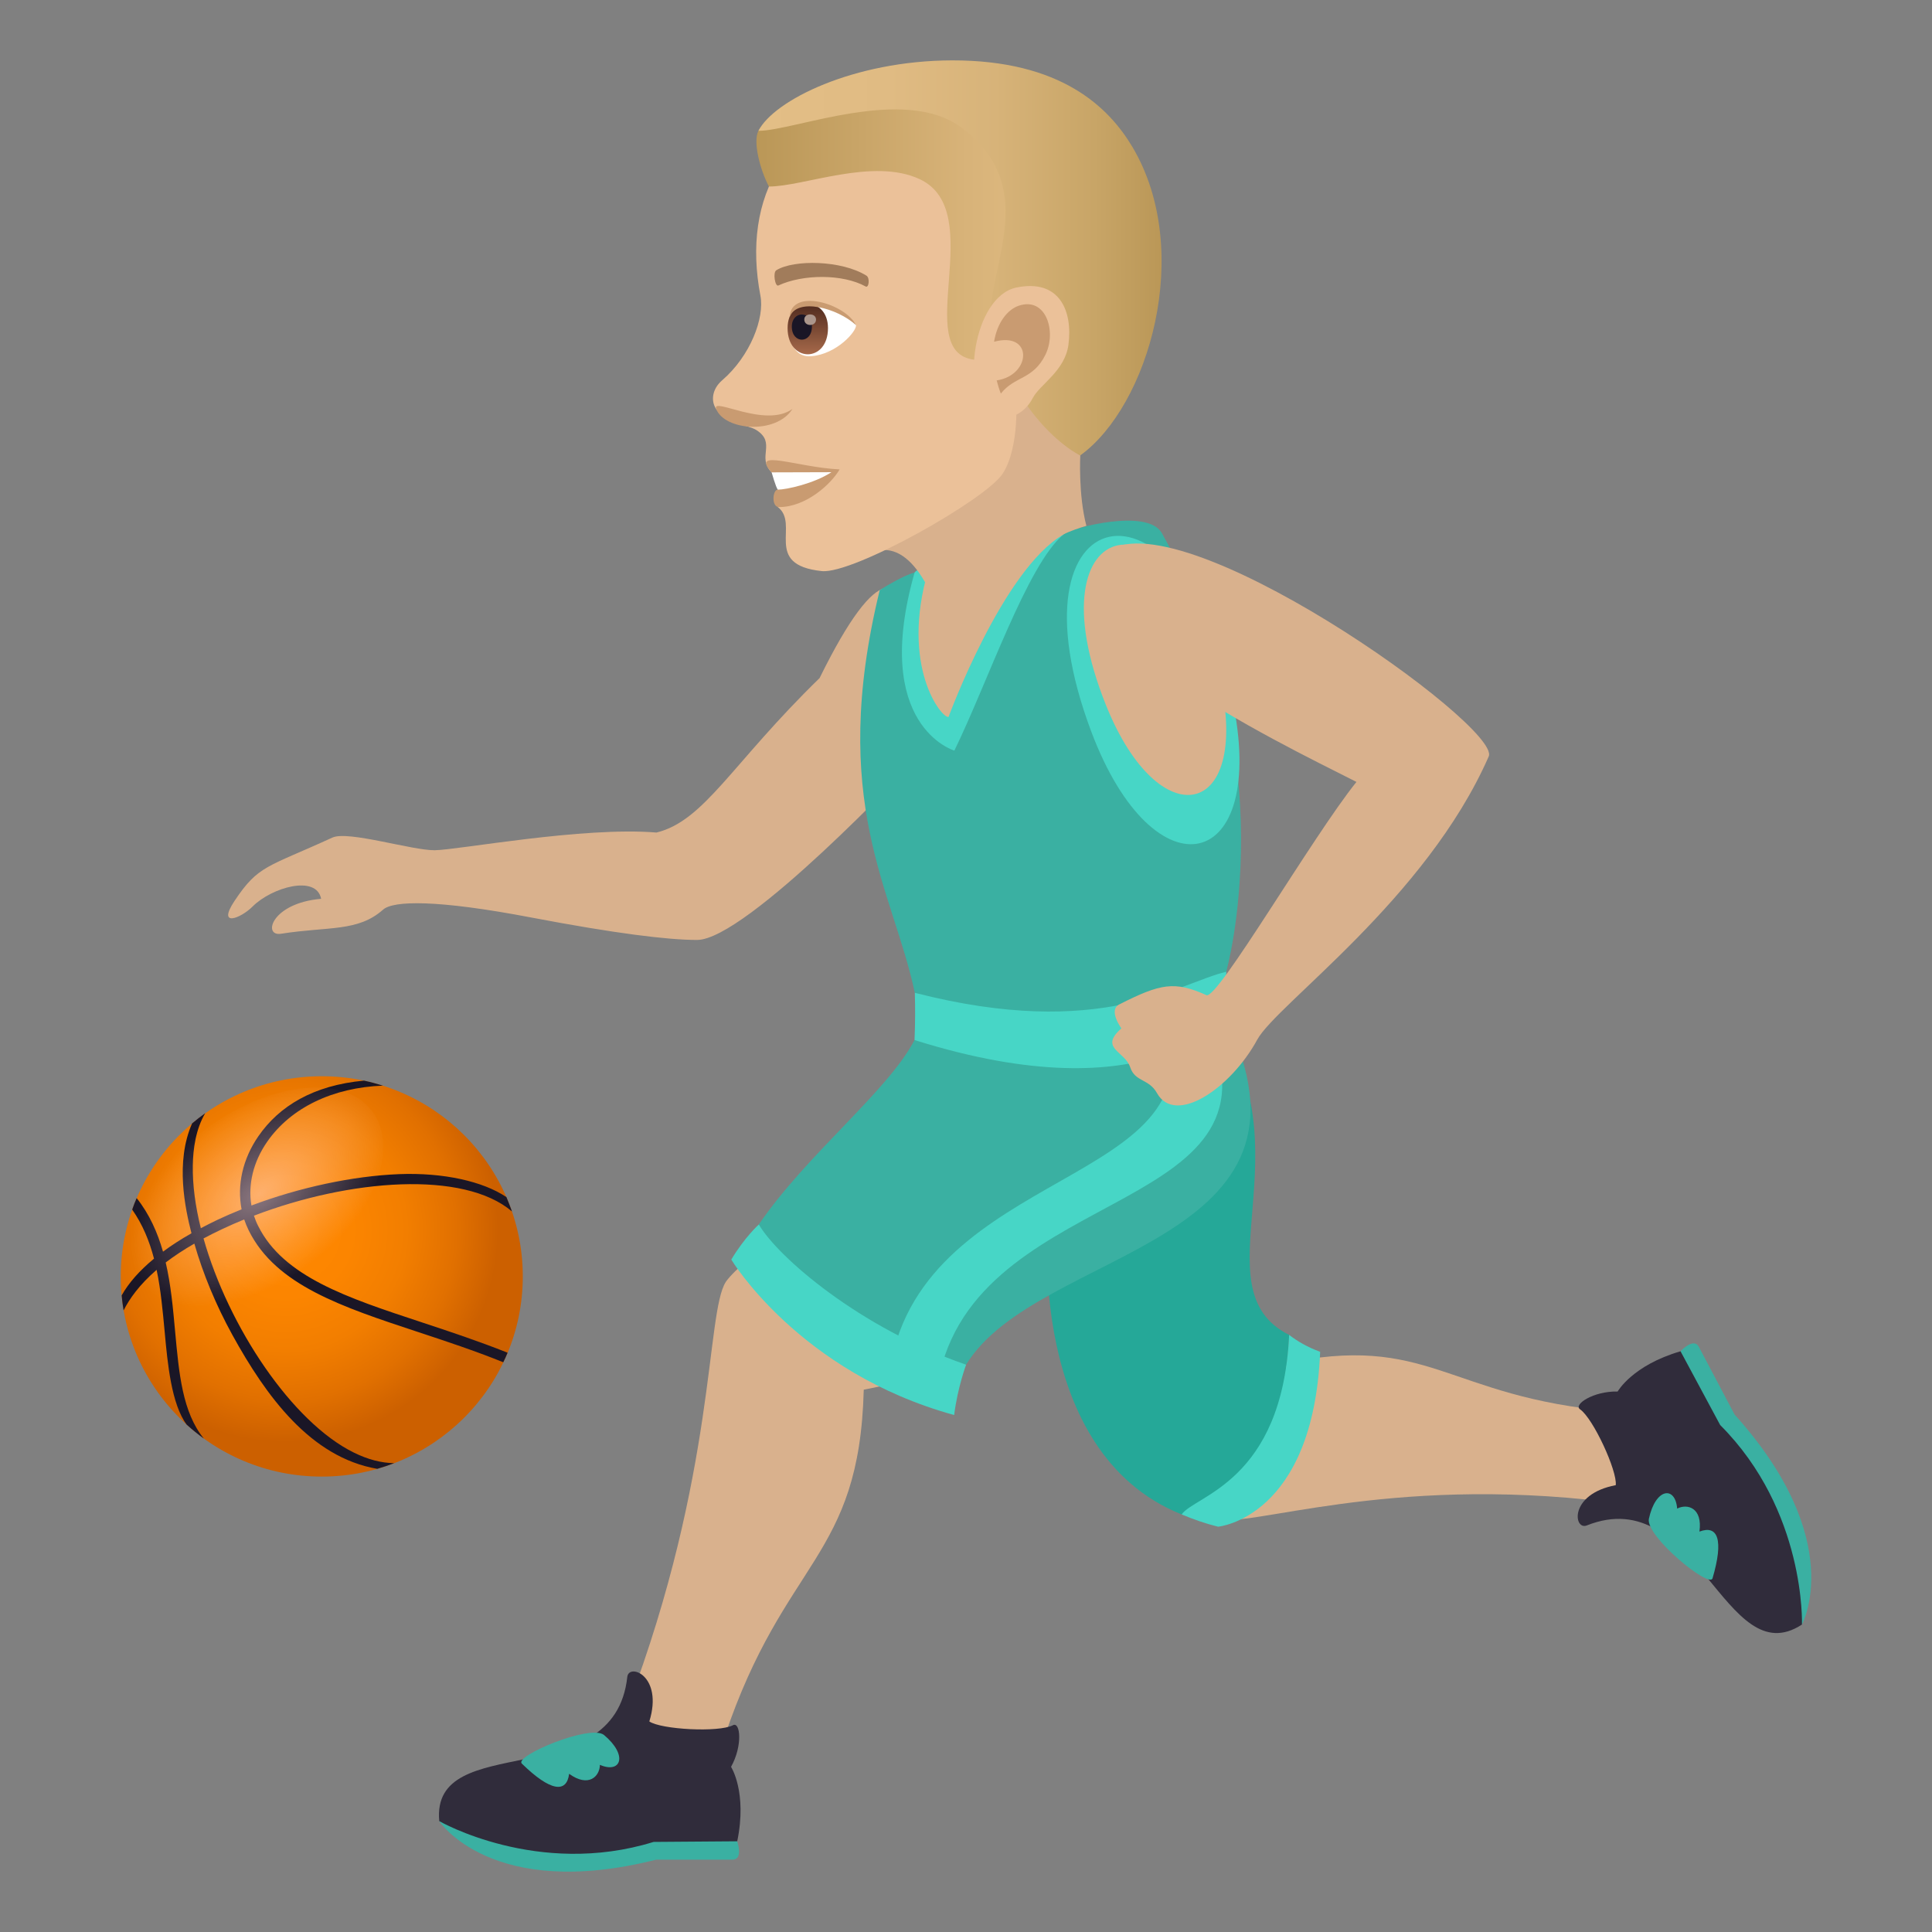 <?xml version="1.0" encoding="utf-8"?>
<!-- Generator: Adobe Illustrator 15.0.0, SVG Export Plug-In . SVG Version: 6.00 Build 0)  -->
<!DOCTYPE svg PUBLIC "-//W3C//DTD SVG 1.1//EN" "http://www.w3.org/Graphics/SVG/1.1/DTD/svg11.dtd">
<svg version="1.1" id="Layer_1" xmlns:x="http://ns.adobe.com/Extensibility/1.0/" xmlns:i="http://ns.adobe.com/AdobeIllustrator/10.0/" xmlns:graph="http://ns.adobe.com/Graphs/1.0/"
	 xmlns="http://www.w3.org/2000/svg" xmlns:xlink="http://www.w3.org/1999/xlink" xmlns:a="http://ns.adobe.com/AdobeSVGViewerExtensions/3.0/"
	 x="0px" y="0px" width="64px" height="64px" viewBox="0 0 64 64" enable-background="new 0 0 64 64" xml:space="preserve">
<rect x="0" y="0" width="64" height="64" fill="#808080" stroke="none"/>
<path fill="#D9B18D" d="M27.15,22.462c-2.92,2.844-3.809,4.723-5.402,5.117c-2.447-0.203-6.574,0.578-7.35,0.586
	c-0.751,0.006-2.873-0.656-3.385-0.42c-2.174,0.996-2.449,0.91-3.238,2.09c-0.598,0.893,0.188,0.6,0.596,0.191
	c0.633-0.631,2.11-1.057,2.267-0.252c-1.655,0.143-1.944,1.252-1.331,1.158c1.58-0.248,2.547-0.057,3.383-0.799
	c0.338-0.299,1.762-0.34,4.916,0.262c2.771,0.527,4.516,0.742,5.484,0.742c1.637,0,7.115-5.852,7.115-5.852
	S31.145,14.345,27.15,22.462z"/>
<path fill="#D9B18D" d="M24.002,57.533c1.988-5.916,4.465-5.879,4.611-11.498c0.43-0.086,0.867-0.174,1.299-0.264
	c-0.369-2.602-1.51-3.98-3.26-5.055c-1.627,0.563-2.498,1.576-2.611,1.752c-0.662,1.041-0.309,6.305-3.248,14.074
	C20.553,57.178,23.895,57.854,24.002,57.533z"/>
<path fill="#3AB0A2" d="M21.734,61.604h2.529c0.371,0,0.158-0.607,0.158-0.607s-2.363-1.441-9.871-0.668
	C14.551,60.328,16.285,62.982,21.734,61.604z"/>
<path fill="#302C3B" d="M24.217,58.529c0.393-0.705,0.307-1.508,0.063-1.379c-0.469,0.246-2.379,0.143-2.77-0.125
	c0.469-1.521-0.68-1.941-0.73-1.475c-0.43,3.936-6.514,1.723-6.229,4.777c0,0,3.26,1.877,7.1,0.689l2.771-0.021
	C24.758,59.363,24.217,58.531,24.217,58.529z"/>
<path fill="#3AB0A2" d="M17.285,58.42c0.951,0.93,1.488,0.988,1.568,0.34c0.643,0.463,1.012,0.09,1.02-0.297
	c0.693,0.301,0.947-0.309,0.133-0.992C19.539,57.111,17.029,58.172,17.285,58.42z"/>
<path fill="#D9B18D" d="M53.457,46.756c-5.586-0.471-6.08-2.633-11.016-1.568c-0.168-0.355-0.336-0.715-0.506-1.072
	c-2.193,0.873-3.166,1.73-3.734,3.48c0.838,1.293,1.906,2.648,2.084,2.709c1.049,0.355,5.58-1.457,12.988-0.551
	C53.879,49.828,53.762,46.781,53.457,46.756z"/>
<path fill="#25A898" d="M34.715,40.445c0,0-0.736,7.654,4.43,9.723c0,0,3.332-0.438,3.561-5.947
	c-3.086-1.539,0.709-6.24-2.553-10.551L34.715,40.445z"/>
<path fill="#47D6C6" d="M42.705,44.221c-0.23,4.873-3.135,5.316-3.561,5.947c0.393,0.164,0.795,0.305,1.207,0.406
	c0,0,3.152-0.283,3.381-5.793C43.301,44.621,42.977,44.43,42.705,44.221z"/>
<path fill="#D9B18D" d="M35.959,17.658c-3.254,8.578-6.857,12.063-6.523,1.838C30.578,19.308,32.963,16.908,35.959,17.658z"/>
<path fill="#3AB0A2" d="M40.564,33.648l-10.27,0.805c-0.875,1.686-3.549,3.762-5.158,6.109c0,0,0.818,2.889,6.867,4.645
	C34.379,41.313,44.385,41.314,40.564,33.648z"/>
<path fill="#47D6C6" d="M25.137,40.563c0,0-0.467,0.418-0.912,1.162c0,0,2.24,3.734,7.383,5.15c0.113-0.912,0.396-1.668,0.396-1.668
	C28.471,43.992,25.766,41.637,25.137,40.563z"/>
<path fill="#47D6C6" d="M39.873,33.713l-1.457-0.189c2.426,5.563-7.09,5.002-8.781,11.104c0,0,0.895,0.654,1.506,0.832
	C32.631,39.135,43.104,40.25,39.873,33.713z"/>
<path fill="#3AB0A2" d="M38.494,17.669c-0.477-0.861-2.98-0.158-3.172-0.029c-1.914,1.297-3.762,6.398-3.762,6.398
	c-0.234,0.043-2.459-1.18-0.979-4.781c0.357-0.867-1.439,0.291-1.439,0.291c-1.713,7.025,0.441,9.926,1.162,13.34
	c7.932,2.493,10.316-0.697,10.316-0.697S42.635,25.119,38.494,17.669z"/>
<path fill="#47D6C6" d="M35.23,17.705c-2.008,1.152-3.809,6.045-3.809,6.045c-0.236,0.045-1.604-1.688-0.672-4.857
	c-0.305-0.131-0.451,0.07-0.451,0.07c-1.449,5.09,1.316,5.902,1.316,5.902C32.707,22.634,34.031,18.703,35.23,17.705z"/>
<path fill="#47D6C6" d="M30.305,32.888c0.014,0.485,0.014,1-0.01,1.565c7.934,2.492,10.27-0.805,10.27-0.805
	s0.043-0.541,0.057-1.458C39.029,32.568,36.473,34.473,30.305,32.888z"/>
<path fill="#47D6C6" d="M40.814,23.123c1.25,5.801-2.58,6.66-4.666,1.107C33.215,16.417,39.109,15.22,40.814,23.123z"/>
<path fill="#D9B18D" d="M40.426,22.537c0.99,4.596-2.031,5.195-3.785,0.832C34.051,16.917,39.008,15.951,40.426,22.537z"/>
<radialGradient id="SVGID_1_" cx="15.477" cy="72.096" r="7.21" gradientTransform="matrix(1.055 0 0 1.051 -6.872 -35.018)" gradientUnits="userSpaceOnUse">
	<stop  offset="0" style="stop-color:#FF8800"/>
	<stop  offset="0.291" style="stop-color:#FC8500"/>
	<stop  offset="0.528" style="stop-color:#F27E00"/>
	<stop  offset="0.745" style="stop-color:#E17000"/>
	<stop  offset="0.927" style="stop-color:#CC6000"/>
	<a:midPointStop  offset="0" style="stop-color:#FF8800"/>
	<a:midPointStop  offset="0.748" style="stop-color:#FF8800"/>
	<a:midPointStop  offset="0.927" style="stop-color:#CC6000"/>
</radialGradient>
<ellipse fill="url(#SVGID_1_)" cx="10.659" cy="42.283" rx="6.659" ry="6.631"/>
<path fill="#1A1626" d="M13.957,43.799c-2.453-0.809-4.566-1.506-5.402-3.182c-0.059-0.113-0.104-0.229-0.143-0.346
	c3.188-1.219,6.951-1.502,8.547-0.141c-0.057-0.162-0.119-0.32-0.184-0.475c-0.773-0.52-2.084-0.818-3.561-0.76
	c-1.539,0.063-3.297,0.441-4.885,1.039c-0.117-0.695,0.059-1.443,0.516-2.104c0.787-1.139,2.184-1.805,3.84-1.867
	c-0.205-0.064-0.416-0.121-0.627-0.166c-1.678,0.154-2.809,0.844-3.496,1.838c-0.525,0.758-0.715,1.625-0.559,2.426
	c-0.273,0.109-0.539,0.225-0.797,0.346c-0.191,0.092-0.375,0.184-0.553,0.279c-0.182-0.729-0.277-1.434-0.266-2.08
	c0.008-0.549,0.098-1.199,0.41-1.729c-0.148,0.105-0.295,0.219-0.434,0.338c-0.563,1.279-0.227,2.83-0.02,3.639
	c-0.348,0.197-0.664,0.4-0.943,0.609c-0.182-0.637-0.449-1.24-0.873-1.775c-0.055,0.125-0.105,0.252-0.148,0.381
	c0.346,0.492,0.57,1.043,0.723,1.625c-0.482,0.398-0.844,0.809-1.072,1.219c0.014,0.168,0.037,0.332,0.064,0.496
	c0.197-0.387,0.514-0.842,1.094-1.344c0.141,0.668,0.203,1.369,0.268,2.061c0.094,1.033,0.221,2.391,0.729,3.068
	c0.182,0.164,0.371,0.316,0.568,0.461c-0.709-0.869-0.824-2.148-0.953-3.561c-0.07-0.764-0.139-1.537-0.311-2.273
	c0.279-0.213,0.596-0.422,0.949-0.625c0.285,0.994,0.715,2.037,1.264,3.033c1.107,2.008,2.58,4.047,4.795,4.428
	c0.189-0.055,0.377-0.117,0.559-0.188c-0.422-0.006-0.865-0.119-1.326-0.346c-2.053-1.004-4.164-4.172-4.988-7.098
	c0.195-0.104,0.4-0.207,0.613-0.307c0.24-0.113,0.486-0.221,0.734-0.322c0.043,0.125,0.094,0.25,0.154,0.371
	c0.898,1.805,3.078,2.523,5.604,3.357c0.922,0.305,1.869,0.617,2.824,1.002c0.053-0.104,0.1-0.209,0.143-0.316
	C15.844,44.424,14.889,44.107,13.957,43.799z"/>
<radialGradient id="SVGID_2_" cx="568.561" cy="6.25" r="4.878" gradientTransform="matrix(0.36 0.465 -0.796 0.61 -191.103 -228.648)" gradientUnits="userSpaceOnUse">
	<stop  offset="0" style="stop-color:#FFDADA"/>
	<stop  offset="1" style="stop-color:#FFDADA;stop-opacity:0"/>
	<a:midPointStop  offset="0" style="stop-color:#FFDADA"/>
	<a:midPointStop  offset="0.486" style="stop-color:#FFDADA"/>
	<a:midPointStop  offset="1" style="stop-color:#FFDADA;stop-opacity:0"/>
</radialGradient>
<path opacity="0.5" fill="url(#SVGID_2_)" d="M10.191,42.041C8.047,43.684,5.523,44,4.555,42.746s-0.02-3.604,2.127-5.246
	c2.143-1.645,4.664-1.959,5.635-0.705C13.285,38.049,12.332,40.396,10.191,42.041z"/>
<path fill="#D9B18D" d="M36.6,18.33c-2.146,2.473,5.576,6.176,8.334,7.572c-1.451,1.805-4.607,7.231-4.969,7.064
	c-1.057-0.475-1.518-0.387-2.885,0.305c-0.381,0.189,0.068,0.795,0.068,0.795c-0.752,0.662,0.113,0.752,0.291,1.287
	c0.164,0.496,0.617,0.373,0.887,0.857c0.607,1.082,2.438-0.145,3.324-1.773c0.635-1.166,5.59-4.647,7.666-9.379
	C49.754,24.062,38.896,16.341,36.6,18.33z"/>
<path fill="#3AB0A2" d="M57.459,46.857l-1.182-2.24c-0.172-0.328-0.607,0.145-0.607,0.145s-0.17,2.766,4.021,9.053
	C59.691,53.814,61.225,51.037,57.459,46.857z"/>
<path fill="#302C3B" d="M53.586,46.096c-0.805-0.018-1.473,0.434-1.246,0.588c0.438,0.303,1.238,2.043,1.184,2.514
	c-1.563,0.295-1.395,1.508-0.959,1.334c3.674-1.459,4.564,4.961,7.127,3.283c0,0,0.135-3.764-2.709-6.609l-1.313-2.443
	C54.068,45.229,53.588,46.096,53.586,46.096z"/>
<path fill="#3AB0A2" d="M56.73,52.283c0.375-1.275,0.178-1.779-0.434-1.547c0.109-0.785-0.395-0.938-0.738-0.762
	c-0.059-0.756-0.715-0.695-0.938,0.344C54.521,50.9,56.631,52.627,56.73,52.283z"/>
<path fill="#D9B18D" d="M28.811,18.337c1.271-0.605,2.199,1.232,2.633,3.178c1.467-1.99,2.411-3.475,4.544-4.096
	c-0.272-1.041-0.202-2.334-0.202-2.334C34.937,14.601,32.141,8.015,28.811,18.337z"/>
<path fill="#EBC199" d="M29.85,3.166c-3.864,0.617-5.283,3.377-4.66,6.631c0.141,0.734-0.332,1.994-1.268,2.801
	c-0.34,0.295-0.373,0.684-0.205,0.943c0.324,0.512,1.042,0.516,1.342,0.707c0.669,0.428,0,0.898,0.502,1.4
	c0.229,0.23,0.885-0.074,0.192,1.139c0.771,0.564-0.516,1.922,1.469,2.131c1.041,0.109,5.444-2.373,5.995-3.23
	c0.576-0.9,0.44-2.563,0.44-2.563c2.966-0.855,4.015-3.445,3.374-6.154C36.138,3.181,32.354,2.765,29.85,3.166z"/>
<path fill="#C99B71" d="M25.561,15.648c0.363,0.223,0.204,0.572,0.204,0.572c-0.174,0-0.218,0.578,0.04,0.578
	c0.906,0,1.736-0.777,2.009-1.248C26.396,15.48,24.841,14.839,25.561,15.648z"/>
<path fill="#FFFFFF" d="M25.561,15.648c0,0,0.14,0.496,0.204,0.572c0.284,0,1.208-0.203,1.776-0.578L25.561,15.648z"/>
<linearGradient id="SVGID_3_" gradientUnits="userSpaceOnUse" x1="25.058" y1="7.285" x2="35.88" y2="7.285">
	<stop  offset="0" style="stop-color:#BA9757"/>
	<stop  offset="0.646" style="stop-color:#D8B379"/>
	<stop  offset="1" style="stop-color:#E3BE86"/>
	<a:midPointStop  offset="0" style="stop-color:#BA9757"/>
	<a:midPointStop  offset="0.43" style="stop-color:#BA9757"/>
	<a:midPointStop  offset="1" style="stop-color:#E3BE86"/>
</linearGradient>
<path fill="url(#SVGID_3_)" d="M35.676,4.955C32.93,0.82,25.639,3.322,25.124,4.333c-0.185,0.365,0.046,1.266,0.347,1.846
	c1.158,0,3.455-0.969,5-0.242c2.287,1.076-0.31,5.727,1.801,5.979C32.604,11.955,36.85,7.011,35.676,4.955z"/>
<linearGradient id="SVGID_4_" gradientUnits="userSpaceOnUse" x1="25.124" y1="8.543" x2="38.478" y2="8.543">
	<stop  offset="0" style="stop-color:#E3BE86"/>
	<stop  offset="0.323" style="stop-color:#E0BB83"/>
	<stop  offset="0.589" style="stop-color:#D7B379"/>
	<stop  offset="0.833" style="stop-color:#C8A567"/>
	<stop  offset="1" style="stop-color:#BA9757"/>
	<a:midPointStop  offset="0" style="stop-color:#E3BE86"/>
	<a:midPointStop  offset="0.746" style="stop-color:#E3BE86"/>
	<a:midPointStop  offset="1" style="stop-color:#BA9757"/>
</linearGradient>
<path fill="url(#SVGID_4_)" d="M37.52,4.88C36.732,3.55,35.145,1.992,31.535,2c-3.258,0.008-5.896,1.322-6.411,2.334
	c1.196,0,4.831-1.525,6.729-0.105c2.955,2.207,0.379,5.207,1.076,7.094c1.09,2.951,2.855,3.764,2.855,3.764
	C38.053,13.447,39.555,8.32,37.52,4.88z"/>
<path fill="#C99B71" d="M23.725,13.546c0.268,0.711,1.979,0.865,2.527,0C25.35,14.199,23.57,13.132,23.725,13.546z"/>
<path fill="#EBC199" d="M33.67,9.525c-1.441,0.299-1.891,3.557-0.811,4.264c0.151,0.1,0.94,0.188,1.357-0.611
	c0.232-0.441,1.061-0.891,1.177-1.756C35.541,10.31,35.104,9.228,33.67,9.525z"/>
<path id="Path_1517_" fill="#C99B71" d="M33.746,10.128c-0.365,0.125-0.711,0.549-0.816,1.193c1.299-0.352,1.24,1.107,0.086,1.281
	c0.037,0.141,0.08,0.287,0.138,0.436c0.46-0.586,1.067-0.451,1.479-1.291C35.006,10.988,34.654,9.82,33.746,10.128z"/>
<path fill="#FFFFFF" d="M28.357,10.771c0.02,0.207-0.64,0.959-1.479,1.029c-0.477,0.041-0.648-0.33-0.756-0.729
	C26.021,9.488,27.886,10.05,28.357,10.771z"/>
<linearGradient id="Path_1_" gradientUnits="userSpaceOnUse" x1="26.759" y1="11.736" x2="26.759" y2="10.066">
	<stop  offset="0" style="stop-color:#A6694A"/>
	<stop  offset="1" style="stop-color:#4F2A1E"/>
	<a:midPointStop  offset="0" style="stop-color:#A6694A"/>
	<a:midPointStop  offset="0.5" style="stop-color:#A6694A"/>
	<a:midPointStop  offset="1" style="stop-color:#4F2A1E"/>
</linearGradient>
<path id="Path_1516_" fill="url(#Path_1_)" d="M26.09,10.871c0,1.154,1.338,1.154,1.338,0C27.428,9.798,26.09,9.798,26.09,10.871z"
	/>
<path id="Path_1515_" fill="#1A1626" d="M26.23,10.82c0,0.576,0.666,0.576,0.666,0C26.896,10.283,26.23,10.283,26.23,10.82z"/>
<path id="Path_1514_" fill="#AB968C" d="M26.643,10.585c0,0.24,0.389,0.24,0.389,0C27.031,10.359,26.643,10.359,26.643,10.585z"/>
<path fill="#C99B71" d="M28.357,10.771c-0.359-0.721-2.15-1.244-2.199-0.271C26.41,9.845,27.739,10.203,28.357,10.771z"/>
<path id="Path_1513_" fill="#A17C5B" d="M28.7,9.13c-0.822-0.512-2.396-0.537-2.98-0.18c-0.127,0.068-0.044,0.555,0.062,0.508
	C26.6,9.078,27.916,9.07,28.68,9.492C28.782,9.544,28.824,9.203,28.7,9.13z"/>
</svg>
